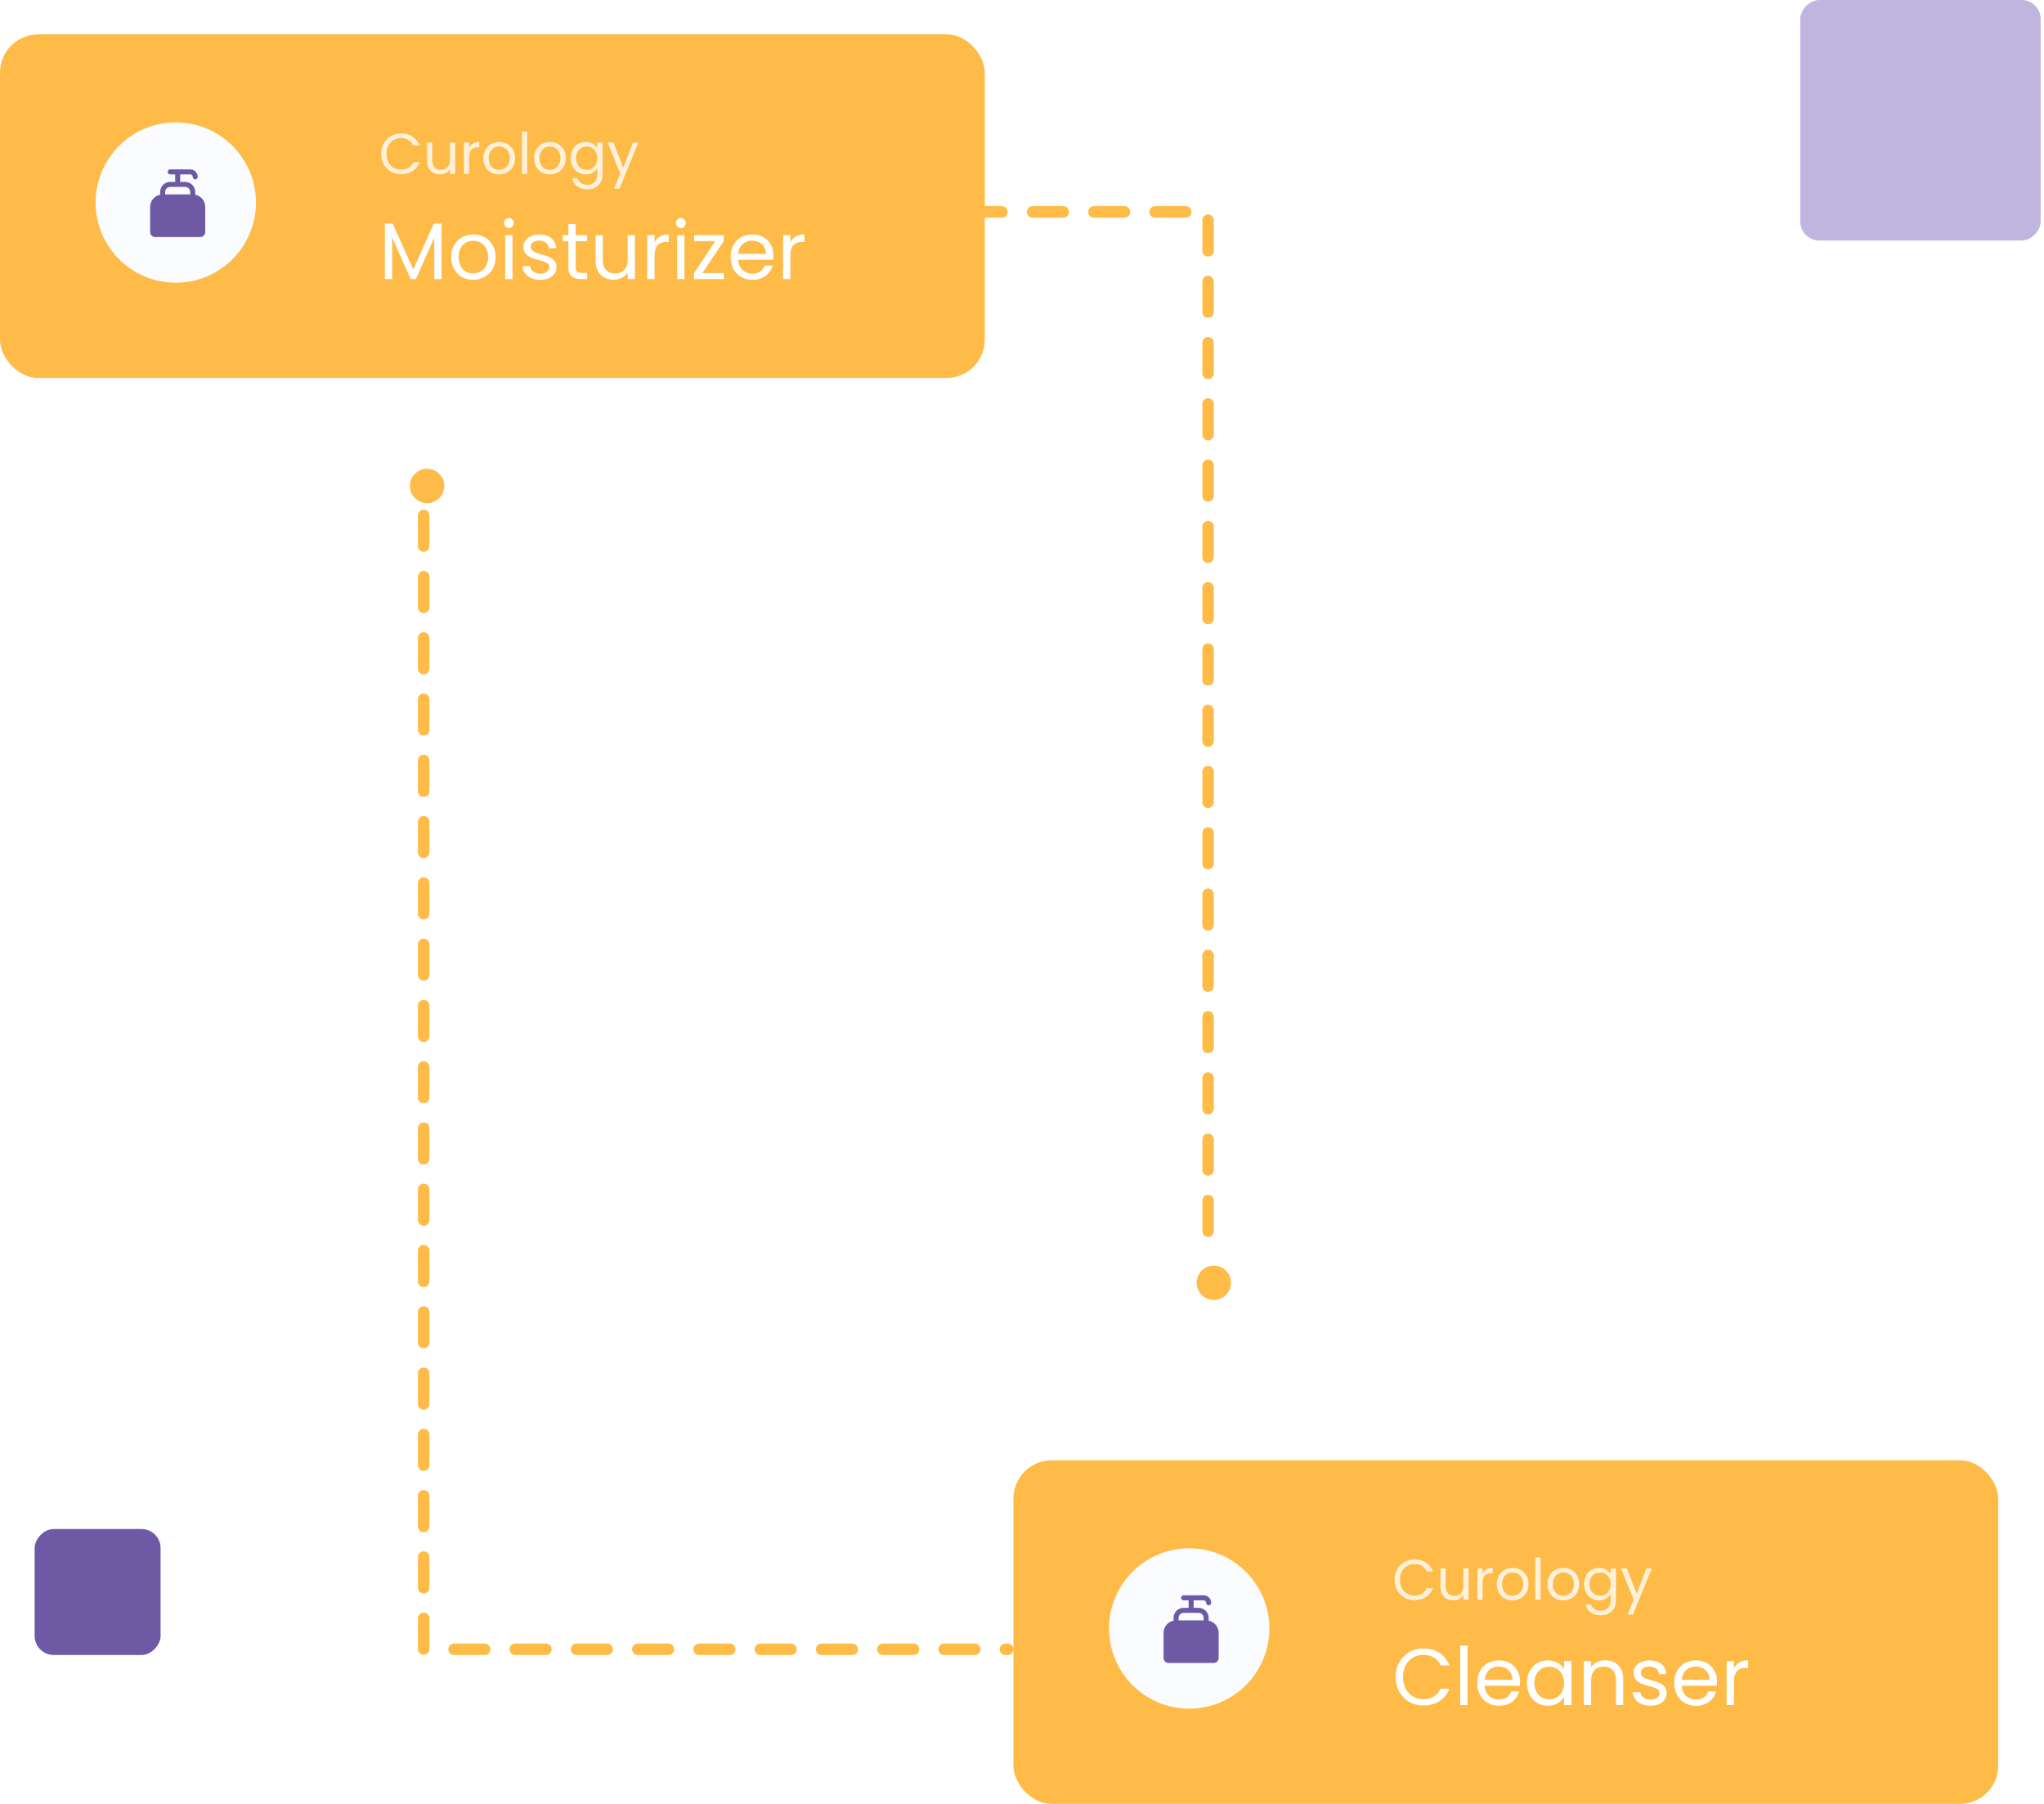 <svg width="357" height="315" viewBox="0 0 357 315" fill="none" xmlns="http://www.w3.org/2000/svg">
<rect x="12.127" y="21.725" width="329" height="255" rx="6.681"/>
<path d="M211 215L211 37L172 37" stroke="#FFBB47" stroke-width="2.004" stroke-linecap="round" stroke-dasharray="5.35 5.35"/>
<rect y="6" width="172" height="60" rx="6.681" fill="#FFBB47"/>
<path opacity="0.8" d="M66.575 26.873C66.575 26.193 66.728 25.583 67.035 25.043C67.342 24.497 67.758 24.07 68.285 23.763C68.818 23.457 69.408 23.303 70.055 23.303C70.815 23.303 71.478 23.487 72.045 23.853C72.612 24.22 73.025 24.74 73.285 25.413H72.195C72.002 24.993 71.722 24.67 71.355 24.443C70.995 24.217 70.562 24.103 70.055 24.103C69.568 24.103 69.132 24.217 68.745 24.443C68.358 24.67 68.055 24.993 67.835 25.413C67.615 25.827 67.505 26.313 67.505 26.873C67.505 27.427 67.615 27.913 67.835 28.333C68.055 28.747 68.358 29.067 68.745 29.293C69.132 29.52 69.568 29.633 70.055 29.633C70.562 29.633 70.995 29.523 71.355 29.303C71.722 29.077 72.002 28.753 72.195 28.333H73.285C73.025 29 72.612 29.517 72.045 29.883C71.478 30.243 70.815 30.423 70.055 30.423C69.408 30.423 68.818 30.273 68.285 29.973C67.758 29.667 67.342 29.243 67.035 28.703C66.728 28.163 66.575 27.553 66.575 26.873ZM79.5 24.883V30.363H78.59V29.553C78.416 29.833 78.173 30.053 77.86 30.213C77.553 30.367 77.213 30.443 76.84 30.443C76.413 30.443 76.03 30.357 75.69 30.183C75.35 30.003 75.08 29.737 74.88 29.383C74.686 29.03 74.59 28.6 74.59 28.093V24.883H75.49V27.973C75.49 28.513 75.626 28.93 75.9 29.223C76.173 29.51 76.546 29.653 77.02 29.653C77.506 29.653 77.89 29.503 78.17 29.203C78.45 28.903 78.59 28.467 78.59 27.893V24.883H79.5ZM81.946 25.773C82.106 25.46 82.333 25.217 82.626 25.043C82.926 24.87 83.289 24.783 83.716 24.783V25.723H83.476C82.456 25.723 81.946 26.277 81.946 27.383V30.363H81.036V24.883H81.946V25.773ZM87.157 30.453C86.643 30.453 86.177 30.337 85.757 30.103C85.343 29.87 85.017 29.54 84.777 29.113C84.543 28.68 84.427 28.18 84.427 27.613C84.427 27.053 84.547 26.56 84.787 26.133C85.033 25.7 85.367 25.37 85.787 25.143C86.207 24.91 86.677 24.793 87.197 24.793C87.717 24.793 88.187 24.91 88.607 25.143C89.027 25.37 89.357 25.697 89.597 26.123C89.843 26.55 89.967 27.047 89.967 27.613C89.967 28.18 89.84 28.68 89.587 29.113C89.34 29.54 89.003 29.87 88.577 30.103C88.15 30.337 87.677 30.453 87.157 30.453ZM87.157 29.653C87.483 29.653 87.79 29.577 88.077 29.423C88.363 29.27 88.593 29.04 88.767 28.733C88.947 28.427 89.037 28.053 89.037 27.613C89.037 27.173 88.95 26.8 88.777 26.493C88.603 26.187 88.377 25.96 88.097 25.813C87.817 25.66 87.513 25.583 87.187 25.583C86.853 25.583 86.547 25.66 86.267 25.813C85.993 25.96 85.773 26.187 85.607 26.493C85.44 26.8 85.357 27.173 85.357 27.613C85.357 28.06 85.437 28.437 85.597 28.743C85.763 29.05 85.983 29.28 86.257 29.433C86.53 29.58 86.83 29.653 87.157 29.653ZM92.073 22.963V30.363H91.163V22.963H92.073ZM96.014 30.453C95.501 30.453 95.034 30.337 94.614 30.103C94.201 29.87 93.874 29.54 93.634 29.113C93.401 28.68 93.284 28.18 93.284 27.613C93.284 27.053 93.404 26.56 93.644 26.133C93.891 25.7 94.224 25.37 94.644 25.143C95.064 24.91 95.534 24.793 96.054 24.793C96.574 24.793 97.044 24.91 97.464 25.143C97.884 25.37 98.214 25.697 98.454 26.123C98.701 26.55 98.824 27.047 98.824 27.613C98.824 28.18 98.697 28.68 98.444 29.113C98.197 29.54 97.861 29.87 97.434 30.103C97.007 30.337 96.534 30.453 96.014 30.453ZM96.014 29.653C96.341 29.653 96.647 29.577 96.934 29.423C97.221 29.27 97.451 29.04 97.624 28.733C97.804 28.427 97.894 28.053 97.894 27.613C97.894 27.173 97.807 26.8 97.634 26.493C97.461 26.187 97.234 25.96 96.954 25.813C96.674 25.66 96.371 25.583 96.044 25.583C95.711 25.583 95.404 25.66 95.124 25.813C94.851 25.96 94.631 26.187 94.464 26.493C94.297 26.8 94.214 27.173 94.214 27.613C94.214 28.06 94.294 28.437 94.454 28.743C94.621 29.05 94.841 29.28 95.114 29.433C95.387 29.58 95.687 29.653 96.014 29.653ZM102.28 24.793C102.754 24.793 103.167 24.897 103.52 25.103C103.88 25.31 104.147 25.57 104.32 25.883V24.883H105.24V30.483C105.24 30.983 105.134 31.427 104.92 31.813C104.707 32.207 104.4 32.513 104 32.733C103.607 32.953 103.147 33.063 102.62 33.063C101.9 33.063 101.3 32.893 100.82 32.553C100.34 32.213 100.057 31.75 99.971 31.163H100.87C100.97 31.497 101.177 31.763 101.49 31.963C101.804 32.17 102.18 32.273 102.62 32.273C103.12 32.273 103.527 32.117 103.84 31.803C104.16 31.49 104.32 31.05 104.32 30.483V29.333C104.14 29.653 103.874 29.92 103.52 30.133C103.167 30.347 102.754 30.453 102.28 30.453C101.794 30.453 101.35 30.333 100.95 30.093C100.557 29.853 100.247 29.517 100.02 29.083C99.794 28.65 99.68 28.157 99.68 27.603C99.68 27.043 99.794 26.553 100.02 26.133C100.247 25.707 100.557 25.377 100.95 25.143C101.35 24.91 101.794 24.793 102.28 24.793ZM104.32 27.613C104.32 27.2 104.237 26.84 104.07 26.533C103.904 26.227 103.677 25.993 103.39 25.833C103.11 25.667 102.8 25.583 102.46 25.583C102.12 25.583 101.81 25.663 101.53 25.823C101.25 25.983 101.027 26.217 100.86 26.523C100.694 26.83 100.61 27.19 100.61 27.603C100.61 28.023 100.694 28.39 100.86 28.703C101.027 29.01 101.25 29.247 101.53 29.413C101.81 29.573 102.12 29.653 102.46 29.653C102.8 29.653 103.11 29.573 103.39 29.413C103.677 29.247 103.904 29.01 104.07 28.703C104.237 28.39 104.32 28.027 104.32 27.613ZM111.498 24.883L108.198 32.943H107.258L108.338 30.303L106.128 24.883H107.138L108.858 29.323L110.558 24.883H111.498Z" fill="white"/>
<path d="M77.121 39.047V48.735H75.847V41.511L72.627 48.735H71.731L68.497 41.497V48.735H67.223V39.047H68.595L72.179 47.055L75.763 39.047H77.121ZM82.628 48.861C81.909 48.861 81.256 48.697 80.668 48.371C80.089 48.044 79.632 47.582 79.296 46.985C78.969 46.378 78.806 45.678 78.806 44.885C78.806 44.101 78.974 43.41 79.31 42.813C79.655 42.206 80.122 41.744 80.71 41.427C81.298 41.1 81.956 40.937 82.684 40.937C83.412 40.937 84.07 41.1 84.658 41.427C85.246 41.744 85.708 42.201 86.044 42.799C86.389 43.396 86.562 44.091 86.562 44.885C86.562 45.678 86.384 46.378 86.03 46.985C85.684 47.582 85.213 48.044 84.616 48.371C84.018 48.697 83.356 48.861 82.628 48.861ZM82.628 47.741C83.085 47.741 83.514 47.633 83.916 47.419C84.317 47.204 84.639 46.882 84.882 46.453C85.134 46.023 85.26 45.501 85.26 44.885C85.26 44.269 85.138 43.746 84.896 43.317C84.653 42.887 84.336 42.57 83.944 42.365C83.552 42.15 83.127 42.043 82.67 42.043C82.203 42.043 81.774 42.15 81.382 42.365C80.999 42.57 80.691 42.887 80.458 43.317C80.224 43.746 80.108 44.269 80.108 44.885C80.108 45.51 80.22 46.037 80.444 46.467C80.677 46.896 80.985 47.218 81.368 47.433C81.75 47.638 82.17 47.741 82.628 47.741ZM88.895 39.817C88.652 39.817 88.447 39.733 88.279 39.565C88.111 39.397 88.027 39.191 88.027 38.949C88.027 38.706 88.111 38.501 88.279 38.333C88.447 38.165 88.652 38.081 88.895 38.081C89.128 38.081 89.324 38.165 89.483 38.333C89.651 38.501 89.735 38.706 89.735 38.949C89.735 39.191 89.651 39.397 89.483 39.565C89.324 39.733 89.128 39.817 88.895 39.817ZM89.511 41.063V48.735H88.237V41.063H89.511ZM94.398 48.861C93.81 48.861 93.283 48.763 92.816 48.567C92.349 48.361 91.981 48.081 91.71 47.727C91.439 47.363 91.29 46.947 91.262 46.481H92.578C92.615 46.863 92.793 47.176 93.11 47.419C93.437 47.661 93.861 47.783 94.384 47.783C94.869 47.783 95.252 47.675 95.532 47.461C95.812 47.246 95.952 46.975 95.952 46.649C95.952 46.313 95.803 46.065 95.504 45.907C95.205 45.739 94.743 45.575 94.118 45.417C93.549 45.267 93.082 45.118 92.718 44.969C92.363 44.81 92.055 44.581 91.794 44.283C91.542 43.975 91.416 43.573 91.416 43.079C91.416 42.687 91.533 42.327 91.766 42.001C91.999 41.674 92.331 41.417 92.76 41.231C93.189 41.035 93.679 40.937 94.23 40.937C95.079 40.937 95.765 41.151 96.288 41.581C96.811 42.01 97.091 42.598 97.128 43.345H95.854C95.826 42.943 95.663 42.621 95.364 42.379C95.075 42.136 94.683 42.015 94.188 42.015C93.731 42.015 93.367 42.113 93.096 42.309C92.825 42.505 92.69 42.761 92.69 43.079C92.69 43.331 92.769 43.541 92.928 43.709C93.096 43.867 93.301 43.998 93.544 44.101C93.796 44.194 94.141 44.301 94.58 44.423C95.131 44.572 95.579 44.721 95.924 44.871C96.269 45.011 96.563 45.225 96.806 45.515C97.058 45.804 97.189 46.182 97.198 46.649C97.198 47.069 97.081 47.447 96.848 47.783C96.615 48.119 96.283 48.385 95.854 48.581C95.434 48.767 94.949 48.861 94.398 48.861ZM100.55 42.113V46.635C100.55 47.008 100.63 47.274 100.788 47.433C100.947 47.582 101.222 47.657 101.614 47.657H102.552V48.735H101.404C100.695 48.735 100.163 48.571 99.808 48.245C99.454 47.918 99.276 47.381 99.276 46.635V42.113H98.282V41.063H99.276V39.131H100.55V41.063H102.552V42.113H100.55ZM110.9 41.063V48.735H109.626V47.601C109.383 47.993 109.043 48.301 108.604 48.525C108.175 48.739 107.699 48.847 107.176 48.847C106.579 48.847 106.042 48.725 105.566 48.483C105.09 48.231 104.712 47.857 104.432 47.363C104.161 46.868 104.026 46.266 104.026 45.557V41.063H105.286V45.389C105.286 46.145 105.477 46.728 105.86 47.139C106.243 47.54 106.765 47.741 107.428 47.741C108.109 47.741 108.646 47.531 109.038 47.111C109.43 46.691 109.626 46.079 109.626 45.277V41.063H110.9ZM114.325 42.309C114.549 41.87 114.866 41.529 115.277 41.287C115.697 41.044 116.206 40.923 116.803 40.923V42.239H116.467C115.039 42.239 114.325 43.013 114.325 44.563V48.735H113.051V41.063H114.325V42.309ZM118.932 39.817C118.689 39.817 118.484 39.733 118.316 39.565C118.148 39.397 118.064 39.191 118.064 38.949C118.064 38.706 118.148 38.501 118.316 38.333C118.484 38.165 118.689 38.081 118.932 38.081C119.165 38.081 119.361 38.165 119.52 38.333C119.688 38.501 119.772 38.706 119.772 38.949C119.772 39.191 119.688 39.397 119.52 39.565C119.361 39.733 119.165 39.817 118.932 39.817ZM119.548 41.063V48.735H118.274V41.063H119.548ZM122.671 47.685H126.437V48.735H121.215V47.685L124.939 42.099H121.243V41.063H126.409V42.099L122.671 47.685ZM135.09 44.605C135.09 44.847 135.076 45.104 135.048 45.375H128.916C128.963 46.131 129.22 46.723 129.686 47.153C130.162 47.573 130.736 47.783 131.408 47.783C131.959 47.783 132.416 47.657 132.78 47.405C133.154 47.143 133.415 46.798 133.564 46.369H134.936C134.731 47.106 134.32 47.708 133.704 48.175C133.088 48.632 132.323 48.861 131.408 48.861C130.68 48.861 130.027 48.697 129.448 48.371C128.879 48.044 128.431 47.582 128.104 46.985C127.778 46.378 127.614 45.678 127.614 44.885C127.614 44.091 127.773 43.396 128.09 42.799C128.408 42.201 128.851 41.744 129.42 41.427C129.999 41.1 130.662 40.937 131.408 40.937C132.136 40.937 132.78 41.095 133.34 41.413C133.9 41.73 134.33 42.169 134.628 42.729C134.936 43.279 135.09 43.905 135.09 44.605ZM133.774 44.339C133.774 43.853 133.667 43.438 133.452 43.093C133.238 42.738 132.944 42.472 132.57 42.295C132.206 42.108 131.8 42.015 131.352 42.015C130.708 42.015 130.158 42.22 129.7 42.631C129.252 43.041 128.996 43.611 128.93 44.339H133.774ZM138.046 42.309C138.27 41.87 138.587 41.529 138.998 41.287C139.418 41.044 139.927 40.923 140.524 40.923V42.239H140.188C138.76 42.239 138.046 43.013 138.046 44.563V48.735H136.772V41.063H138.046V42.309Z" fill="white"/>
<circle cx="30.703" cy="35.368" r="14" fill="#FAFCFF"/>
<path d="M34.098 33.995V33.514C34.097 33.05 33.913 32.605 33.585 32.277C33.257 31.949 32.812 31.764 32.348 31.764H31.473V30.451H33.223C33.339 30.451 33.45 30.497 33.532 30.579C33.614 30.662 33.66 30.773 33.66 30.889C33.66 31.005 33.706 31.116 33.788 31.198C33.87 31.28 33.982 31.326 34.098 31.326C34.214 31.326 34.325 31.28 34.407 31.198C34.489 31.116 34.535 31.005 34.535 30.889C34.535 30.541 34.397 30.207 34.15 29.961C33.904 29.715 33.571 29.577 33.223 29.576H29.723C29.607 29.576 29.495 29.622 29.413 29.704C29.331 29.786 29.285 29.898 29.285 30.014C29.285 30.13 29.331 30.241 29.413 30.323C29.495 30.405 29.607 30.451 29.723 30.451H30.598V31.764H29.723C29.259 31.764 28.814 31.949 28.486 32.277C28.158 32.605 27.973 33.05 27.973 33.514V33.995C27.479 34.097 27.035 34.365 26.717 34.756C26.398 35.146 26.223 35.635 26.223 36.139V40.514C26.223 40.746 26.315 40.968 26.479 41.132C26.643 41.296 26.866 41.388 27.098 41.389H34.973C35.205 41.388 35.427 41.296 35.591 41.132C35.755 40.968 35.847 40.746 35.848 40.514V36.139C35.847 35.635 35.673 35.146 35.354 34.756C35.035 34.365 34.592 34.097 34.098 33.995ZM29.723 32.639H32.348C32.58 32.639 32.802 32.731 32.966 32.895C33.13 33.059 33.222 33.282 33.223 33.514V33.951H28.848V33.514C28.848 33.282 28.94 33.059 29.104 32.895C29.268 32.731 29.491 32.639 29.723 32.639Z" fill="#6E59A4"/>
<rect x="177" y="255" width="172" height="60" rx="6.681" fill="#FFBB47"/>
<path opacity="0.8" d="M243.575 275.873C243.575 275.193 243.729 274.583 244.035 274.043C244.342 273.496 244.759 273.07 245.285 272.763C245.819 272.456 246.409 272.303 247.055 272.303C247.815 272.303 248.479 272.486 249.045 272.853C249.612 273.22 250.025 273.74 250.285 274.413H249.195C249.002 273.993 248.722 273.67 248.355 273.443C247.995 273.216 247.562 273.103 247.055 273.103C246.569 273.103 246.132 273.216 245.745 273.443C245.359 273.67 245.055 273.993 244.835 274.413C244.615 274.826 244.505 275.313 244.505 275.873C244.505 276.426 244.615 276.913 244.835 277.333C245.055 277.746 245.359 278.066 245.745 278.293C246.132 278.52 246.569 278.633 247.055 278.633C247.562 278.633 247.995 278.523 248.355 278.303C248.722 278.076 249.002 277.753 249.195 277.333H250.285C250.025 278 249.612 278.516 249.045 278.883C248.479 279.243 247.815 279.423 247.055 279.423C246.409 279.423 245.819 279.273 245.285 278.973C244.759 278.666 244.342 278.243 244.035 277.703C243.729 277.163 243.575 276.553 243.575 275.873ZM256.5 273.883V279.363H255.59V278.553C255.417 278.833 255.173 279.053 254.86 279.213C254.553 279.366 254.213 279.443 253.84 279.443C253.413 279.443 253.03 279.356 252.69 279.183C252.35 279.003 252.08 278.736 251.88 278.383C251.687 278.03 251.59 277.6 251.59 277.093V273.883H252.49V276.973C252.49 277.513 252.627 277.93 252.9 278.223C253.173 278.51 253.547 278.653 254.02 278.653C254.507 278.653 254.89 278.503 255.17 278.203C255.45 277.903 255.59 277.466 255.59 276.893V273.883H256.5ZM258.946 274.773C259.106 274.46 259.333 274.216 259.626 274.043C259.926 273.87 260.29 273.783 260.716 273.783V274.723H260.476C259.456 274.723 258.946 275.276 258.946 276.383V279.363H258.036V273.883H258.946V274.773ZM264.157 279.453C263.643 279.453 263.177 279.336 262.757 279.103C262.343 278.87 262.017 278.54 261.777 278.113C261.543 277.68 261.427 277.18 261.427 276.613C261.427 276.053 261.547 275.56 261.787 275.133C262.033 274.7 262.367 274.37 262.787 274.143C263.207 273.91 263.677 273.793 264.197 273.793C264.717 273.793 265.187 273.91 265.607 274.143C266.027 274.37 266.357 274.696 266.597 275.123C266.843 275.55 266.967 276.046 266.967 276.613C266.967 277.18 266.84 277.68 266.587 278.113C266.34 278.54 266.003 278.87 265.577 279.103C265.15 279.336 264.677 279.453 264.157 279.453ZM264.157 278.653C264.483 278.653 264.79 278.576 265.077 278.423C265.363 278.27 265.593 278.04 265.767 277.733C265.947 277.426 266.037 277.053 266.037 276.613C266.037 276.173 265.95 275.8 265.777 275.493C265.603 275.186 265.377 274.96 265.097 274.813C264.817 274.66 264.513 274.583 264.187 274.583C263.853 274.583 263.547 274.66 263.267 274.813C262.993 274.96 262.773 275.186 262.607 275.493C262.44 275.8 262.357 276.173 262.357 276.613C262.357 277.06 262.437 277.436 262.597 277.743C262.763 278.05 262.983 278.28 263.257 278.433C263.53 278.58 263.83 278.653 264.157 278.653ZM269.073 271.963V279.363H268.163V271.963H269.073ZM273.014 279.453C272.501 279.453 272.034 279.336 271.614 279.103C271.201 278.87 270.874 278.54 270.634 278.113C270.401 277.68 270.284 277.18 270.284 276.613C270.284 276.053 270.404 275.56 270.644 275.133C270.891 274.7 271.224 274.37 271.644 274.143C272.064 273.91 272.534 273.793 273.054 273.793C273.574 273.793 274.044 273.91 274.464 274.143C274.884 274.37 275.214 274.696 275.454 275.123C275.701 275.55 275.824 276.046 275.824 276.613C275.824 277.18 275.698 277.68 275.444 278.113C275.198 278.54 274.861 278.87 274.434 279.103C274.008 279.336 273.534 279.453 273.014 279.453ZM273.014 278.653C273.341 278.653 273.648 278.576 273.934 278.423C274.221 278.27 274.451 278.04 274.624 277.733C274.804 277.426 274.894 277.053 274.894 276.613C274.894 276.173 274.808 275.8 274.634 275.493C274.461 275.186 274.234 274.96 273.954 274.813C273.674 274.66 273.371 274.583 273.044 274.583C272.711 274.583 272.404 274.66 272.124 274.813C271.851 274.96 271.631 275.186 271.464 275.493C271.298 275.8 271.214 276.173 271.214 276.613C271.214 277.06 271.294 277.436 271.454 277.743C271.621 278.05 271.841 278.28 272.114 278.433C272.388 278.58 272.688 278.653 273.014 278.653ZM279.281 273.793C279.754 273.793 280.167 273.896 280.521 274.103C280.881 274.31 281.147 274.57 281.321 274.883V273.883H282.241V279.483C282.241 279.983 282.134 280.426 281.921 280.813C281.707 281.206 281.401 281.513 281.001 281.733C280.607 281.953 280.147 282.063 279.621 282.063C278.901 282.063 278.301 281.893 277.821 281.553C277.341 281.213 277.057 280.75 276.971 280.163H277.871C277.971 280.496 278.177 280.763 278.491 280.963C278.804 281.17 279.181 281.273 279.621 281.273C280.121 281.273 280.527 281.116 280.841 280.803C281.161 280.49 281.321 280.05 281.321 279.483V278.333C281.141 278.653 280.874 278.92 280.521 279.133C280.167 279.346 279.754 279.453 279.281 279.453C278.794 279.453 278.351 279.333 277.951 279.093C277.557 278.853 277.247 278.516 277.021 278.083C276.794 277.65 276.681 277.156 276.681 276.603C276.681 276.043 276.794 275.553 277.021 275.133C277.247 274.706 277.557 274.376 277.951 274.143C278.351 273.91 278.794 273.793 279.281 273.793ZM281.321 276.613C281.321 276.2 281.237 275.84 281.071 275.533C280.904 275.226 280.677 274.993 280.391 274.833C280.111 274.666 279.801 274.583 279.461 274.583C279.121 274.583 278.811 274.663 278.531 274.823C278.251 274.983 278.027 275.216 277.861 275.523C277.694 275.83 277.611 276.19 277.611 276.603C277.611 277.023 277.694 277.39 277.861 277.703C278.027 278.01 278.251 278.246 278.531 278.413C278.811 278.573 279.121 278.653 279.461 278.653C279.801 278.653 280.111 278.573 280.391 278.413C280.677 278.246 280.904 278.01 281.071 277.703C281.237 277.39 281.321 277.026 281.321 276.613ZM288.499 273.883L285.199 281.943H284.259L285.339 279.303L283.129 273.883H284.139L285.859 278.323L287.559 273.883H288.499Z" fill="white"/>
<path d="M243.747 292.849C243.747 291.897 243.962 291.043 244.391 290.287C244.821 289.521 245.404 288.924 246.141 288.495C246.888 288.065 247.714 287.851 248.619 287.851C249.683 287.851 250.612 288.107 251.405 288.621C252.199 289.134 252.777 289.862 253.141 290.805H251.615C251.345 290.217 250.953 289.764 250.439 289.447C249.935 289.129 249.329 288.971 248.619 288.971C247.938 288.971 247.327 289.129 246.785 289.447C246.244 289.764 245.819 290.217 245.511 290.805C245.203 291.383 245.049 292.065 245.049 292.849C245.049 293.623 245.203 294.305 245.511 294.893C245.819 295.471 246.244 295.919 246.785 296.237C247.327 296.554 247.938 296.713 248.619 296.713C249.329 296.713 249.935 296.559 250.439 296.251C250.953 295.933 251.345 295.481 251.615 294.893H253.141C252.777 295.826 252.199 296.549 251.405 297.063C250.612 297.567 249.683 297.819 248.619 297.819C247.714 297.819 246.888 297.609 246.141 297.189C245.404 296.759 244.821 296.167 244.391 295.411C243.962 294.655 243.747 293.801 243.747 292.849ZM256.312 287.375V297.735H255.038V287.375H256.312ZM265.483 293.605C265.483 293.847 265.469 294.104 265.441 294.375H259.309C259.356 295.131 259.612 295.723 260.079 296.153C260.555 296.573 261.129 296.783 261.801 296.783C262.352 296.783 262.809 296.657 263.173 296.405C263.546 296.143 263.808 295.798 263.957 295.369H265.329C265.124 296.106 264.713 296.708 264.097 297.175C263.481 297.632 262.716 297.861 261.801 297.861C261.073 297.861 260.42 297.697 259.841 297.371C259.272 297.044 258.824 296.582 258.497 295.985C258.17 295.378 258.007 294.678 258.007 293.885C258.007 293.091 258.166 292.396 258.483 291.799C258.8 291.201 259.244 290.744 259.813 290.427C260.392 290.1 261.054 289.937 261.801 289.937C262.529 289.937 263.173 290.095 263.733 290.413C264.293 290.73 264.722 291.169 265.021 291.729C265.329 292.279 265.483 292.905 265.483 293.605ZM264.167 293.339C264.167 292.853 264.06 292.438 263.845 292.093C263.63 291.738 263.336 291.472 262.963 291.295C262.599 291.108 262.193 291.015 261.745 291.015C261.101 291.015 260.55 291.22 260.093 291.631C259.645 292.041 259.388 292.611 259.323 293.339H264.167ZM266.689 293.871C266.689 293.087 266.847 292.401 267.165 291.813C267.482 291.215 267.916 290.753 268.467 290.427C269.027 290.1 269.647 289.937 270.329 289.937C271.001 289.937 271.584 290.081 272.079 290.371C272.573 290.66 272.942 291.024 273.185 291.463V290.063H274.473V297.735H273.185V296.307C272.933 296.755 272.555 297.128 272.051 297.427C271.556 297.716 270.977 297.861 270.315 297.861C269.633 297.861 269.017 297.693 268.467 297.357C267.916 297.021 267.482 296.549 267.165 295.943C266.847 295.336 266.689 294.645 266.689 293.871ZM273.185 293.885C273.185 293.306 273.068 292.802 272.835 292.373C272.601 291.943 272.284 291.617 271.883 291.393C271.491 291.159 271.057 291.043 270.581 291.043C270.105 291.043 269.671 291.155 269.279 291.379C268.887 291.603 268.574 291.929 268.341 292.359C268.107 292.788 267.991 293.292 267.991 293.871C267.991 294.459 268.107 294.972 268.341 295.411C268.574 295.84 268.887 296.171 269.279 296.405C269.671 296.629 270.105 296.741 270.581 296.741C271.057 296.741 271.491 296.629 271.883 296.405C272.284 296.171 272.601 295.84 272.835 295.411C273.068 294.972 273.185 294.463 273.185 293.885ZM280.364 289.923C281.297 289.923 282.053 290.207 282.632 290.777C283.21 291.337 283.5 292.149 283.5 293.213V297.735H282.24V293.395C282.24 292.629 282.048 292.046 281.666 291.645C281.283 291.234 280.76 291.029 280.098 291.029C279.426 291.029 278.889 291.239 278.488 291.659C278.096 292.079 277.9 292.69 277.9 293.493V297.735H276.626V290.063H277.9V291.155C278.152 290.763 278.492 290.459 278.922 290.245C279.36 290.03 279.841 289.923 280.364 289.923ZM288.297 297.861C287.709 297.861 287.181 297.763 286.715 297.567C286.248 297.361 285.879 297.081 285.609 296.727C285.338 296.363 285.189 295.947 285.161 295.481H286.477C286.514 295.863 286.691 296.176 287.009 296.419C287.335 296.661 287.76 296.783 288.283 296.783C288.768 296.783 289.151 296.675 289.431 296.461C289.711 296.246 289.851 295.975 289.851 295.649C289.851 295.313 289.701 295.065 289.403 294.907C289.104 294.739 288.642 294.575 288.017 294.417C287.447 294.267 286.981 294.118 286.617 293.969C286.262 293.81 285.954 293.581 285.693 293.283C285.441 292.975 285.315 292.573 285.315 292.079C285.315 291.687 285.431 291.327 285.665 291.001C285.898 290.674 286.229 290.417 286.659 290.231C287.088 290.035 287.578 289.937 288.129 289.937C288.978 289.937 289.664 290.151 290.187 290.581C290.709 291.01 290.989 291.598 291.027 292.345H289.753C289.725 291.943 289.561 291.621 289.263 291.379C288.973 291.136 288.581 291.015 288.087 291.015C287.629 291.015 287.265 291.113 286.995 291.309C286.724 291.505 286.589 291.761 286.589 292.079C286.589 292.331 286.668 292.541 286.827 292.709C286.995 292.867 287.2 292.998 287.443 293.101C287.695 293.194 288.04 293.301 288.479 293.423C289.029 293.572 289.477 293.721 289.823 293.871C290.168 294.011 290.462 294.225 290.705 294.515C290.957 294.804 291.087 295.182 291.097 295.649C291.097 296.069 290.98 296.447 290.747 296.783C290.513 297.119 290.182 297.385 289.753 297.581C289.333 297.767 288.847 297.861 288.297 297.861ZM299.895 293.605C299.895 293.847 299.881 294.104 299.853 294.375H293.721C293.768 295.131 294.024 295.723 294.491 296.153C294.967 296.573 295.541 296.783 296.213 296.783C296.764 296.783 297.221 296.657 297.585 296.405C297.958 296.143 298.22 295.798 298.369 295.369H299.741C299.536 296.106 299.125 296.708 298.509 297.175C297.893 297.632 297.128 297.861 296.213 297.861C295.485 297.861 294.832 297.697 294.253 297.371C293.684 297.044 293.236 296.582 292.909 295.985C292.582 295.378 292.419 294.678 292.419 293.885C292.419 293.091 292.578 292.396 292.895 291.799C293.212 291.201 293.656 290.744 294.225 290.427C294.804 290.1 295.466 289.937 296.213 289.937C296.941 289.937 297.585 290.095 298.145 290.413C298.705 290.73 299.134 291.169 299.433 291.729C299.741 292.279 299.895 292.905 299.895 293.605ZM298.579 293.339C298.579 292.853 298.472 292.438 298.257 292.093C298.042 291.738 297.748 291.472 297.375 291.295C297.011 291.108 296.605 291.015 296.157 291.015C295.513 291.015 294.962 291.22 294.505 291.631C294.057 292.041 293.8 292.611 293.735 293.339H298.579ZM302.851 291.309C303.075 290.87 303.392 290.529 303.803 290.287C304.223 290.044 304.731 289.923 305.329 289.923V291.239H304.993C303.565 291.239 302.851 292.013 302.851 293.563V297.735H301.577V290.063H302.851V291.309Z" fill="white"/>
<circle cx="207.703" cy="284.368" r="14" fill="#FAFCFF"/>
<path d="M211.1 282.996V282.514C211.099 282.05 210.915 281.605 210.587 281.277C210.259 280.949 209.814 280.765 209.35 280.764H208.475V279.452H210.225C210.341 279.452 210.452 279.498 210.534 279.58C210.616 279.662 210.662 279.773 210.662 279.889C210.662 280.005 210.709 280.116 210.791 280.198C210.873 280.28 210.984 280.327 211.1 280.327C211.216 280.327 211.327 280.28 211.409 280.198C211.491 280.116 211.537 280.005 211.537 279.889C211.537 279.541 211.399 279.207 211.153 278.961C210.907 278.715 210.573 278.577 210.225 278.577H206.725C206.609 278.577 206.498 278.623 206.416 278.705C206.334 278.787 206.287 278.898 206.287 279.014C206.287 279.13 206.334 279.241 206.416 279.323C206.498 279.405 206.609 279.452 206.725 279.452H207.6V280.764H206.725C206.261 280.765 205.816 280.949 205.488 281.277C205.16 281.605 204.976 282.05 204.975 282.514V282.996C204.481 283.097 204.038 283.366 203.719 283.756C203.4 284.147 203.226 284.635 203.225 285.139V289.514C203.225 289.746 203.318 289.968 203.482 290.132C203.646 290.297 203.868 290.389 204.1 290.389H211.975C212.207 290.389 212.429 290.297 212.593 290.132C212.757 289.968 212.85 289.746 212.85 289.514V285.139C212.849 284.635 212.675 284.147 212.356 283.756C212.037 283.366 211.594 283.097 211.1 282.996ZM206.725 281.639H209.35C209.582 281.639 209.804 281.732 209.968 281.896C210.132 282.06 210.225 282.282 210.225 282.514V282.952H205.85V282.514C205.85 282.282 205.943 282.06 206.107 281.896C206.271 281.732 206.493 281.639 206.725 281.639Z" fill="#6E59A4"/>
<rect width="42" height="42" rx="3.341" transform="matrix(-1 0 0 1 356.424 0)" fill="#C0B5DE"/>
<rect width="22" height="22" rx="3.341" transform="matrix(-1 0 0 1 28.048 267)" fill="#6E59A4"/>
<g filter="url(#filter0_f_0_74)">
<circle cx="212" cy="224" r="5" fill="white"/>
</g>
<g filter="url(#filter1_f_0_74)">
<circle cx="74.587" cy="84.853" r="5" fill="white"/>
</g>
<circle cx="212" cy="224" r="3" fill="#FFBB47"/>
<circle cx="74.591" cy="84.857" r="3" fill="#FFBB47"/>
<path d="M74 90V288H176" stroke="#FFBB47" stroke-width="2.004" stroke-linecap="round" stroke-dasharray="5.35 5.35"/>
<defs>
<filter id="filter0_f_0_74" x="206.332" y="218.332" width="11.336" height="11.336" filterUnits="userSpaceOnUse" color-interpolation-filters="sRGB">
<feFlood flood-opacity="0" result="BackgroundImageFix"/>
<feBlend mode="normal" in="SourceGraphic" in2="BackgroundImageFix" result="shape"/>
<feGaussianBlur stdDeviation="0.334" result="effect1_foregroundBlur_0_74"/>
</filter>
<filter id="filter1_f_0_74" x="68.919" y="79.185" width="11.336" height="11.336" filterUnits="userSpaceOnUse" color-interpolation-filters="sRGB">
<feFlood flood-opacity="0" result="BackgroundImageFix"/>
<feBlend mode="normal" in="SourceGraphic" in2="BackgroundImageFix" result="shape"/>
<feGaussianBlur stdDeviation="0.334" result="effect1_foregroundBlur_0_74"/>
</filter>
</defs>
</svg>
